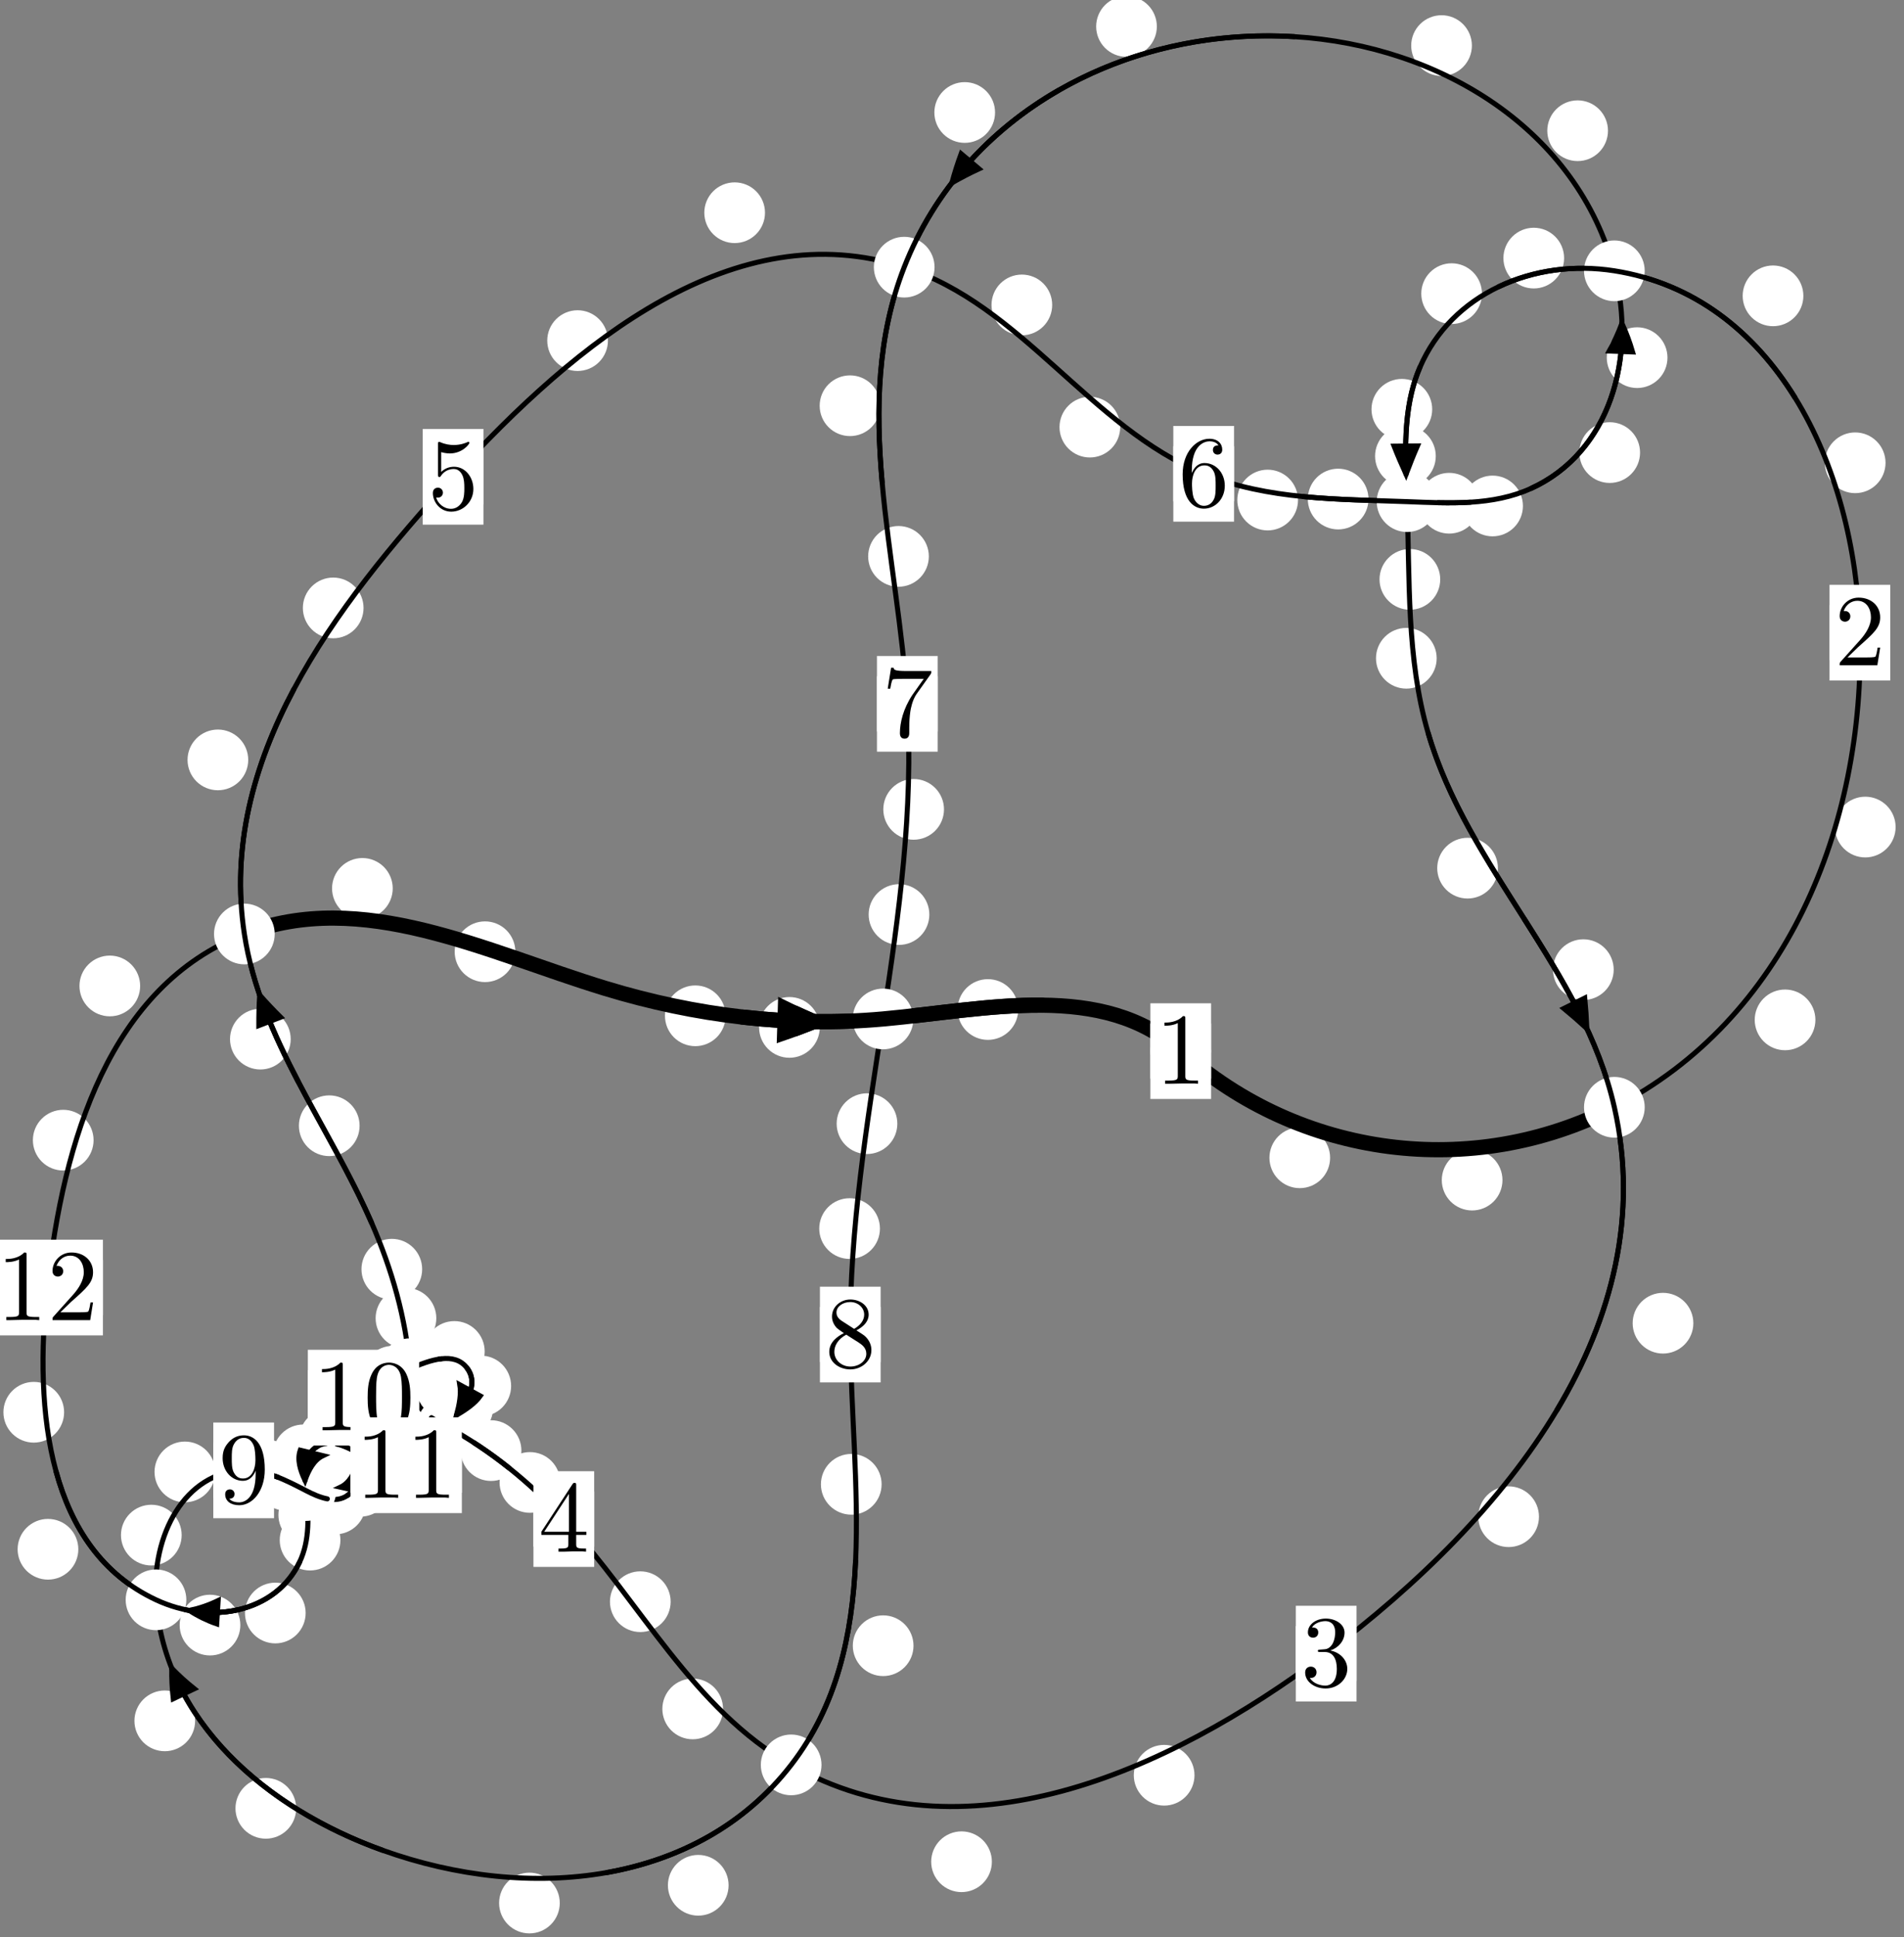 <?xml version="1.0"?>
<!-- Created by MetaPost 1.999 on 2021.07.06:0015 -->
<svg version="1.1" xmlns="http://www.w3.org/2000/svg" xmlns:xlink="http://www.w3.org/1999/xlink" width="187.527" height="190.704" viewBox="0 0 187.527 190.704">
<rect x="0" y="0" width="187.527" height="190.704" fill="#808080" stroke="none"/>
<!-- Original BoundingBox: -159.825607 -81.322693 27.701309 109.381332 -->
  <defs>
    <g transform="scale(0.01,0.01)" id="GLYPHcmr10_48">
      <path style="fill-rule: evenodd;" d="M460 -320C460 -400,455 -480,420 -554C374 -650,292 -666,250 -666C190 -666,117 -640,76 -547C44 -478,39 -400,39 -320C39 -245,43 -155,84 -79C127 2,200 22,249 22C303 22,379 1,423 -94C455 -163,460 -241,460 -320M249 -0C210 -0,151 -25,133 -121C122 -181,122 -273,122 -332C122 -396,122 -462,130 -516C149 -635,224 -644,249 -644C282 -644,348 -626,367 -527C377 -471,377 -395,377 -332C377 -257,377 -189,366 -125C351 -30,294 -0,249 -0"></path>
    </g>
    <g transform="scale(0.01,0.01)" id="GLYPHcmr10_49">
      <path style="fill-rule: evenodd;" d="M294 -640C294 -664,294 -666,271 -666C209 -602,121 -602,89 -602L89 -571C109 -571,168 -571,220 -597L220 -79C220 -43,217 -31,127 -31L95 -31L95 -0L257 -0L130 -3L217 -3L257 -3L297 -3L384 -3L419 -0L419 -31L387 -31C297 -31,294 -42,294 -79"></path>
    </g>
    <g transform="scale(0.01,0.01)" id="GLYPHcmr10_50">
      <path style="fill-rule: evenodd;" d="M127 -77L233 -180C389 -318,449 -372,449 -472C449 -586,359 -666,237 -666C124 -666,50 -574,50 -485C50 -429,100 -429,103 -429C120 -429,155 -441,155 -482C155 -508,137 -534,102 -534C94 -534,92 -534,89 -533C112 -598,166 -635,224 -635C315 -635,358 -554,358 -472C358 -392,308 -313,253 -251L61 -37C50 -26,50 -24,50 -0L421 -0L449 -174L424 -174C419 -144,412 -100,402 -85C395 -77,329 -77,307 -77"></path>
    </g>
    <g transform="scale(0.01,0.01)" id="GLYPHcmr10_51">
      <path style="fill-rule: evenodd;" d="M290 -352C372 -379,430 -449,430 -528C430 -610,342 -666,246 -666C145 -666,69 -606,69 -530C69 -497,91 -478,120 -478C151 -478,171 -500,171 -529C171 -579,124 -579,109 -579C140 -628,206 -641,242 -641C283 -641,338 -619,338 -529C338 -517,336 -459,310 -415C280 -367,246 -364,221 -363C213 -362,189 -360,182 -360C174 -359,167 -358,167 -348C167 -337,174 -337,191 -337L235 -337C317 -337,354 -269,354 -171C354 -35,285 -6,241 -6C198 -6,123 -23,88 -82C123 -77,154 -99,154 -137C154 -173,127 -193,98 -193C74 -193,42 -179,42 -135C42 -44,135 22,244 22C366 22,457 -69,457 -171C457 -253,394 -331,290 -352"></path>
    </g>
    <g transform="scale(0.01,0.01)" id="GLYPHcmr10_52">
      <path style="fill-rule: evenodd;" d="M294 -165L294 -78C294 -42,292 -31,218 -31L197 -31L197 -0L332 -0L238 -3L290 -3L332 -3L374 -3L427 -3L468 -0L468 -31L447 -31C373 -31,371 -42,371 -78L371 -165L471 -165L471 -196L371 -196L371 -651C371 -671,371 -677,355 -677C346 -677,343 -677,335 -665L28 -196L28 -165M300 -196L56 -196L300 -569"></path>
    </g>
    <g transform="scale(0.01,0.01)" id="GLYPHcmr10_53">
      <path style="fill-rule: evenodd;" d="M449 -201C449 -320,367 -420,259 -420C211 -420,168 -404,132 -369L132 -564C152 -558,185 -551,217 -551C340 -551,410 -642,410 -655C410 -661,407 -666,400 -666C399 -666,397 -666,392 -663C372 -654,323 -634,256 -634C216 -634,170 -641,123 -662C115 -665,113 -665,111 -665C101 -665,101 -657,101 -641L101 -345C101 -327,101 -319,115 -319C122 -319,124 -322,128 -328C139 -344,176 -398,257 -398C309 -398,334 -352,342 -334C358 -297,360 -258,360 -208C360 -173,360 -113,336 -71C312 -32,275 -6,229 -6C156 -6,99 -59,82 -118C85 -117,88 -116,99 -116C132 -116,149 -141,149 -165C149 -189,132 -214,99 -214C85 -214,50 -207,50 -161C50 -75,119 22,231 22C347 22,449 -74,449 -201"></path>
    </g>
    <g transform="scale(0.01,0.01)" id="GLYPHcmr10_54">
      <path style="fill-rule: evenodd;" d="M132 -328L132 -352C132 -605,256 -641,307 -641C331 -641,373 -635,395 -601C380 -601,340 -601,340 -556C340 -525,364 -510,386 -510C402 -510,432 -519,432 -558C432 -618,388 -666,305 -666C177 -666,42 -537,42 -316C42 -49,158 22,251 22C362 22,457 -72,457 -204C457 -331,368 -427,257 -427C189 -427,152 -376,132 -328M251 -6C188 -6,158 -66,152 -81C134 -128,134 -208,134 -226C134 -304,166 -404,256 -404C272 -404,318 -404,349 -342C367 -305,367 -254,367 -205C367 -157,367 -107,350 -71C320 -11,274 -6,251 -6"></path>
    </g>
    <g transform="scale(0.01,0.01)" id="GLYPHcmr10_55">
      <path style="fill-rule: evenodd;" d="M476 -609C485 -621,485 -623,485 -644L242 -644C120 -644,118 -657,114 -676L89 -676L56 -470L81 -470C84 -486,93 -549,106 -561C113 -567,191 -567,204 -567L411 -567C400 -551,321 -442,299 -409C209 -274,176 -135,176 -33C176 -23,176 22,222 22C268 22,268 -23,268 -33L268 -84C268 -139,271 -194,279 -248C283 -271,297 -357,341 -419"></path>
    </g>
    <g transform="scale(0.01,0.01)" id="GLYPHcmr10_56">
      <path style="fill-rule: evenodd;" d="M163 -457C117 -487,113 -521,113 -538C113 -599,178 -641,249 -641C322 -641,386 -589,386 -517C386 -460,347 -412,287 -377M309 -362C381 -399,430 -451,430 -517C430 -609,341 -666,250 -666C150 -666,69 -592,69 -499C69 -481,71 -436,113 -389C124 -377,161 -352,186 -335C128 -306,42 -250,42 -151C42 -45,144 22,249 22C362 22,457 -61,457 -168C457 -204,446 -249,408 -291C389 -312,373 -322,309 -362M209 -320L332 -242C360 -223,407 -193,407 -132C407 -58,332 -6,250 -6C164 -6,92 -68,92 -151C92 -209,124 -273,209 -320"></path>
    </g>
    <g transform="scale(0.01,0.01)" id="GLYPHcmr10_57">
      <path style="fill-rule: evenodd;" d="M367 -318L367 -286C367 -52,263 -6,205 -6C188 -6,134 -8,107 -42C151 -42,159 -71,159 -88C159 -119,135 -134,113 -134C97 -134,67 -125,67 -86C67 -19,121 22,206 22C335 22,457 -114,457 -329C457 -598,342 -666,253 -666C198 -666,149 -648,106 -603C65 -558,42 -516,42 -441C42 -316,130 -218,242 -218C303 -218,344 -260,367 -318M243 -241C227 -241,181 -241,150 -304C132 -341,132 -391,132 -440C132 -494,132 -541,153 -578C180 -628,218 -641,253 -641C299 -641,332 -607,349 -562C361 -530,365 -467,365 -421C365 -338,331 -241,243 -241"></path>
    </g>
  </defs>
  <path d="M131.004 113.972C131.004 113.179,130.689 112.419,130.129 111.859C129.568 111.298,128.808 110.983,128.015 110.983C127.223 110.983,126.462 111.298,125.902 111.859C125.341 112.419,125.027 113.179,125.027 113.972C125.027 114.765,125.341 115.525,125.902 116.085C126.462 116.646,127.223 116.961,128.015 116.961C128.808 116.961,129.568 116.646,130.129 116.085C130.689 115.525,131.004 114.765,131.004 113.972Z" style="fill: rgb(100%,100%,100%);stroke: none;"></path>
  <path d="M119.281 103.474C119.281 102.681,118.967 101.921,118.406 101.361C117.846 100.8,117.085 100.485,116.293 100.485C115.5 100.485,114.74 100.8,114.179 101.361C113.619 101.921,113.304 102.681,113.304 103.474C113.304 104.267,113.619 105.027,114.179 105.587C114.74 106.148,115.5 106.463,116.293 106.463C117.085 106.463,117.846 106.148,118.406 105.587C118.967 105.027,119.281 104.267,119.281 103.474Z" style="fill: rgb(100%,100%,100%);stroke: none;"></path>
  <path d="M178.801 100.396C178.801 99.604,178.486 98.844,177.926 98.283C177.366 97.723,176.605 97.408,175.813 97.408C175.02 97.408,174.26 97.723,173.699 98.283C173.139 98.844,172.824 99.604,172.824 100.396C172.824 101.189,173.139 101.949,173.699 102.51C174.26 103.07,175.02 103.385,175.813 103.385C176.605 103.385,177.366 103.07,177.926 102.51C178.486 101.949,178.801 101.189,178.801 100.396Z" style="fill: rgb(100%,100%,100%);stroke: none;"></path>
  <path d="M147.98 116.169C147.98 115.376,147.665 114.616,147.105 114.055C146.544 113.495,145.784 113.18,144.992 113.18C144.199 113.18,143.439 113.495,142.878 114.055C142.318 114.616,142.003 115.376,142.003 116.169C142.003 116.961,142.318 117.721,142.878 118.282C143.439 118.842,144.199 119.157,144.992 119.157C145.784 119.157,146.544 118.842,147.105 118.282C147.665 117.721,147.98 116.961,147.98 116.169Z" style="fill: rgb(100%,100%,100%);stroke: none;"></path>
  <path d="M185.709 45.557C185.709 44.764,185.394 44.004,184.834 43.444C184.273 42.883,183.513 42.568,182.72 42.568C181.928 42.568,181.168 42.883,180.607 43.444C180.047 44.004,179.732 44.764,179.732 45.557C179.732 46.35,180.047 47.11,180.607 47.67C181.168 48.231,181.928 48.546,182.72 48.546C183.513 48.546,184.273 48.231,184.834 47.67C185.394 47.11,185.709 46.35,185.709 45.557Z" style="fill: rgb(100%,100%,100%);stroke: none;"></path>
  <path d="M186.701 81.416C186.701 80.623,186.386 79.863,185.826 79.303C185.265 78.742,184.505 78.427,183.713 78.427C182.92 78.427,182.16 78.742,181.599 79.303C181.039 79.863,180.724 80.623,180.724 81.416C180.724 82.209,181.039 82.969,181.599 83.529C182.16 84.09,182.92 84.405,183.713 84.405C184.505 84.405,185.265 84.09,185.826 83.529C186.386 82.969,186.701 82.209,186.701 81.416Z" style="fill: rgb(100%,100%,100%);stroke: none;"></path>
  <path d="M154.051 25.408C154.051 24.615,153.736 23.855,153.175 23.294C152.615 22.734,151.855 22.419,151.062 22.419C150.269 22.419,149.509 22.734,148.949 23.294C148.388 23.855,148.073 24.615,148.073 25.408C148.073 26.2,148.388 26.961,148.949 27.521C149.509 28.082,150.269 28.396,151.062 28.396C151.855 28.396,152.615 28.082,153.175 27.521C153.736 26.961,154.051 26.2,154.051 25.408Z" style="fill: rgb(100%,100%,100%);stroke: none;"></path>
  <path d="M177.616 29.123C177.616 28.33,177.301 27.57,176.74 27.01C176.18 26.449,175.42 26.134,174.627 26.134C173.834 26.134,173.074 26.449,172.514 27.01C171.953 27.57,171.638 28.33,171.638 29.123C171.638 29.916,171.953 30.676,172.514 31.236C173.074 31.797,173.834 32.112,174.627 32.112C175.42 32.112,176.18 31.797,176.74 31.236C177.301 30.676,177.616 29.916,177.616 29.123Z" style="fill: rgb(100%,100%,100%);stroke: none;"></path>
  <path d="M141.058 40.289C141.058 39.497,140.743 38.736,140.182 38.176C139.622 37.615,138.862 37.3,138.069 37.3C137.276 37.3,136.516 37.615,135.956 38.176C135.395 38.736,135.08 39.497,135.08 40.289C135.08 41.082,135.395 41.842,135.956 42.403C136.516 42.963,137.276 43.278,138.069 43.278C138.862 43.278,139.622 42.963,140.182 42.403C140.743 41.842,141.058 41.082,141.058 40.289Z" style="fill: rgb(100%,100%,100%);stroke: none;"></path>
  <path d="M145.96 28.907C145.96 28.114,145.646 27.354,145.085 26.794C144.525 26.233,143.764 25.918,142.972 25.918C142.179 25.918,141.419 26.233,140.858 26.794C140.298 27.354,139.983 28.114,139.983 28.907C139.983 29.7,140.298 30.46,140.858 31.02C141.419 31.581,142.179 31.896,142.972 31.896C143.764 31.896,144.525 31.581,145.085 31.02C145.646 30.46,145.96 29.7,145.96 28.907Z" style="fill: rgb(100%,100%,100%);stroke: none;"></path>
  <path d="M141.849 57.034C141.849 56.241,141.534 55.481,140.973 54.92C140.413 54.36,139.653 54.045,138.86 54.045C138.067 54.045,137.307 54.36,136.747 54.92C136.186 55.481,135.871 56.241,135.871 57.034C135.871 57.826,136.186 58.587,136.747 59.147C137.307 59.708,138.067 60.022,138.86 60.022C139.653 60.022,140.413 59.708,140.973 59.147C141.534 58.587,141.849 57.826,141.849 57.034Z" style="fill: rgb(100%,100%,100%);stroke: none;"></path>
  <path d="M141.411 44.9C141.411 44.107,141.096 43.347,140.535 42.786C139.975 42.226,139.215 41.911,138.422 41.911C137.629 41.911,136.869 42.226,136.309 42.786C135.748 43.347,135.433 44.107,135.433 44.9C135.433 45.692,135.748 46.452,136.309 47.013C136.869 47.573,137.629 47.888,138.422 47.888C139.215 47.888,139.975 47.573,140.535 47.013C141.096 46.452,141.411 45.692,141.411 44.9Z" style="fill: rgb(100%,100%,100%);stroke: none;"></path>
  <path d="M147.532 85.462C147.532 84.669,147.217 83.909,146.656 83.349C146.096 82.788,145.336 82.473,144.543 82.473C143.75 82.473,142.99 82.788,142.43 83.349C141.869 83.909,141.554 84.669,141.554 85.462C141.554 86.255,141.869 87.015,142.43 87.576C142.99 88.136,143.75 88.451,144.543 88.451C145.336 88.451,146.096 88.136,146.656 87.576C147.217 87.015,147.532 86.255,147.532 85.462Z" style="fill: rgb(100%,100%,100%);stroke: none;"></path>
  <path d="M141.5 64.8C141.5 64.007,141.185 63.247,140.625 62.686C140.064 62.126,139.304 61.811,138.511 61.811C137.719 61.811,136.959 62.126,136.398 62.686C135.838 63.247,135.523 64.007,135.523 64.8C135.523 65.592,135.838 66.353,136.398 66.913C136.959 67.474,137.719 67.789,138.511 67.789C139.304 67.789,140.064 67.474,140.625 66.913C141.185 66.353,141.5 65.592,141.5 64.8Z" style="fill: rgb(100%,100%,100%);stroke: none;"></path>
  <path d="M166.78 130.255C166.78 129.462,166.465 128.702,165.904 128.141C165.344 127.581,164.584 127.266,163.791 127.266C162.998 127.266,162.238 127.581,161.678 128.141C161.117 128.702,160.802 129.462,160.802 130.255C160.802 131.047,161.117 131.808,161.678 132.368C162.238 132.929,162.998 133.244,163.791 133.244C164.584 133.244,165.344 132.929,165.904 132.368C166.465 131.808,166.78 131.047,166.78 130.255Z" style="fill: rgb(100%,100%,100%);stroke: none;"></path>
  <path d="M158.935 95.452C158.935 94.66,158.62 93.9,158.06 93.339C157.499 92.779,156.739 92.464,155.946 92.464C155.154 92.464,154.393 92.779,153.833 93.339C153.272 93.9,152.958 94.66,152.958 95.452C152.958 96.245,153.272 97.005,153.833 97.566C154.393 98.126,155.154 98.441,155.946 98.441C156.739 98.441,157.499 98.126,158.06 97.566C158.62 97.005,158.935 96.245,158.935 95.452Z" style="fill: rgb(100%,100%,100%);stroke: none;"></path>
  <path d="M117.647 174.755C117.647 173.962,117.332 173.202,116.771 172.641C116.211 172.081,115.451 171.766,114.658 171.766C113.865 171.766,113.105 172.081,112.545 172.641C111.984 173.202,111.669 173.962,111.669 174.755C111.669 175.547,111.984 176.308,112.545 176.868C113.105 177.429,113.865 177.743,114.658 177.743C115.451 177.743,116.211 177.429,116.771 176.868C117.332 176.308,117.647 175.547,117.647 174.755Z" style="fill: rgb(100%,100%,100%);stroke: none;"></path>
  <path d="M151.575 149.304C151.575 148.511,151.26 147.751,150.7 147.19C150.139 146.63,149.379 146.315,148.587 146.315C147.794 146.315,147.034 146.63,146.473 147.19C145.913 147.751,145.598 148.511,145.598 149.304C145.598 150.096,145.913 150.856,146.473 151.417C147.034 151.977,147.794 152.292,148.587 152.292C149.379 152.292,150.139 151.977,150.7 151.417C151.26 150.856,151.575 150.096,151.575 149.304Z" style="fill: rgb(100%,100%,100%);stroke: none;"></path>
  <path d="M71.214 168.225C71.214 167.433,70.899 166.672,70.339 166.112C69.778 165.552,69.018 165.237,68.225 165.237C67.432 165.237,66.672 165.552,66.112 166.112C65.551 166.672,65.236 167.433,65.236 168.225C65.236 169.018,65.551 169.778,66.112 170.339C66.672 170.899,67.432 171.214,68.225 171.214C69.018 171.214,69.778 170.899,70.339 170.339C70.899 169.778,71.214 169.018,71.214 168.225Z" style="fill: rgb(100%,100%,100%);stroke: none;"></path>
  <path d="M97.691 183.269C97.691 182.476,97.376 181.716,96.816 181.155C96.256 180.595,95.495 180.28,94.703 180.28C93.91 180.28,93.15 180.595,92.589 181.155C92.029 181.716,91.714 182.476,91.714 183.269C91.714 184.061,92.029 184.822,92.589 185.382C93.15 185.943,93.91 186.258,94.703 186.258C95.495 186.258,96.256 185.943,96.816 185.382C97.376 184.822,97.691 184.061,97.691 183.269Z" style="fill: rgb(100%,100%,100%);stroke: none;"></path>
  <path d="M55.18 145.932C55.18 145.139,54.865 144.379,54.305 143.818C53.744 143.258,52.984 142.943,52.191 142.943C51.399 142.943,50.638 143.258,50.078 143.818C49.517 144.379,49.203 145.139,49.203 145.932C49.203 146.724,49.517 147.484,50.078 148.045C50.638 148.605,51.399 148.92,52.191 148.92C52.984 148.92,53.744 148.605,54.305 148.045C54.865 147.484,55.18 146.724,55.18 145.932Z" style="fill: rgb(100%,100%,100%);stroke: none;"></path>
  <path d="M66.053 157.67C66.053 156.878,65.738 156.118,65.177 155.557C64.617 154.997,63.857 154.682,63.064 154.682C62.271 154.682,61.511 154.997,60.951 155.557C60.39 156.118,60.075 156.878,60.075 157.67C60.075 158.463,60.39 159.223,60.951 159.784C61.511 160.344,62.271 160.659,63.064 160.659C63.857 160.659,64.617 160.344,65.177 159.784C65.738 159.223,66.053 158.463,66.053 157.67Z" style="fill: rgb(100%,100%,100%);stroke: none;"></path>
  <path d="M45.986 139.885C45.986 139.092,45.671 138.332,45.111 137.772C44.55 137.211,43.79 136.896,42.998 136.896C42.205 136.896,41.445 137.211,40.884 137.772C40.324 138.332,40.009 139.092,40.009 139.885C40.009 140.678,40.324 141.438,40.884 141.998C41.445 142.559,42.205 142.874,42.998 142.874C43.79 142.874,44.55 142.559,45.111 141.998C45.671 141.438,45.986 140.678,45.986 139.885Z" style="fill: rgb(100%,100%,100%);stroke: none;"></path>
  <path d="M51.353 142.796C51.353 142.003,51.038 141.243,50.477 140.683C49.917 140.122,49.157 139.807,48.364 139.807C47.571 139.807,46.811 140.122,46.251 140.683C45.69 141.243,45.375 142.003,45.375 142.796C45.375 143.589,45.69 144.349,46.251 144.909C46.811 145.47,47.571 145.785,48.364 145.785C49.157 145.785,49.917 145.47,50.477 144.909C51.038 144.349,51.353 143.589,51.353 142.796Z" style="fill: rgb(100%,100%,100%);stroke: none;"></path>
  <path d="M43.52 137.294C43.52 136.501,43.206 135.741,42.645 135.18C42.085 134.62,41.324 134.305,40.532 134.305C39.739 134.305,38.979 134.62,38.418 135.18C37.858 135.741,37.543 136.501,37.543 137.294C37.543 138.086,37.858 138.847,38.418 139.407C38.979 139.968,39.739 140.282,40.532 140.282C41.324 140.282,42.085 139.968,42.645 139.407C43.206 138.847,43.52 138.086,43.52 137.294Z" style="fill: rgb(100%,100%,100%);stroke: none;"></path>
  <path d="M44.882 139.336C44.882 138.543,44.568 137.783,44.007 137.222C43.447 136.662,42.686 136.347,41.894 136.347C41.101 136.347,40.341 136.662,39.78 137.222C39.22 137.783,38.905 138.543,38.905 139.336C38.905 140.128,39.22 140.888,39.78 141.449C40.341 142.009,41.101 142.324,41.894 142.324C42.686 142.324,43.447 142.009,44.007 141.449C44.568 140.888,44.882 140.128,44.882 139.336Z" style="fill: rgb(100%,100%,100%);stroke: none;"></path>
  <path d="M42.973 129.765C42.973 128.973,42.658 128.213,42.098 127.652C41.537 127.092,40.777 126.777,39.984 126.777C39.192 126.777,38.431 127.092,37.871 127.652C37.311 128.213,36.996 128.973,36.996 129.765C36.996 130.558,37.311 131.318,37.871 131.879C38.431 132.439,39.192 132.754,39.984 132.754C40.777 132.754,41.537 132.439,42.098 131.879C42.658 131.318,42.973 130.558,42.973 129.765Z" style="fill: rgb(100%,100%,100%);stroke: none;"></path>
  <path d="M43.467 135.989C43.467 135.196,43.152 134.436,42.592 133.876C42.031 133.315,41.271 133,40.478 133C39.686 133,38.926 133.315,38.365 133.876C37.805 134.436,37.49 135.196,37.49 135.989C37.49 136.782,37.805 137.542,38.365 138.102C38.926 138.663,39.686 138.978,40.478 138.978C41.271 138.978,42.031 138.663,42.592 138.102C43.152 137.542,43.467 136.782,43.467 135.989Z" style="fill: rgb(100%,100%,100%);stroke: none;"></path>
  <path d="M35.417 110.818C35.417 110.025,35.102 109.265,34.542 108.705C33.981 108.144,33.221 107.829,32.428 107.829C31.635 107.829,30.875 108.144,30.315 108.705C29.754 109.265,29.439 110.025,29.439 110.818C29.439 111.611,29.754 112.371,30.315 112.931C30.875 113.492,31.635 113.807,32.428 113.807C33.221 113.807,33.981 113.492,34.542 112.931C35.102 112.371,35.417 111.611,35.417 110.818Z" style="fill: rgb(100%,100%,100%);stroke: none;"></path>
  <path d="M41.579 124.941C41.579 124.148,41.264 123.388,40.704 122.828C40.143 122.267,39.383 121.952,38.59 121.952C37.798 121.952,37.038 122.267,36.477 122.828C35.917 123.388,35.602 124.148,35.602 124.941C35.602 125.734,35.917 126.494,36.477 127.054C37.038 127.615,37.798 127.93,38.59 127.93C39.383 127.93,40.143 127.615,40.704 127.054C41.264 126.494,41.579 125.734,41.579 124.941Z" style="fill: rgb(100%,100%,100%);stroke: none;"></path>
  <path d="M24.448 74.804C24.448 74.012,24.133 73.252,23.573 72.691C23.012 72.131,22.252 71.816,21.46 71.816C20.667 71.816,19.907 72.131,19.346 72.691C18.786 73.252,18.471 74.012,18.471 74.804C18.471 75.597,18.786 76.357,19.346 76.918C19.907 77.478,20.667 77.793,21.46 77.793C22.252 77.793,23.012 77.478,23.573 76.918C24.133 76.357,24.448 75.597,24.448 74.804Z" style="fill: rgb(100%,100%,100%);stroke: none;"></path>
  <path d="M28.632 102.291C28.632 101.499,28.317 100.739,27.757 100.178C27.196 99.618,26.436 99.303,25.644 99.303C24.851 99.303,24.091 99.618,23.53 100.178C22.97 100.739,22.655 101.499,22.655 102.291C22.655 103.084,22.97 103.844,23.53 104.405C24.091 104.965,24.851 105.28,25.644 105.28C26.436 105.28,27.196 104.965,27.757 104.405C28.317 103.844,28.632 103.084,28.632 102.291Z" style="fill: rgb(100%,100%,100%);stroke: none;"></path>
  <path d="M59.876 33.53C59.876 32.737,59.561 31.977,59.001 31.417C58.44 30.856,57.68 30.541,56.887 30.541C56.095 30.541,55.334 30.856,54.774 31.417C54.213 31.977,53.899 32.737,53.899 33.53C53.899 34.323,54.213 35.083,54.774 35.643C55.334 36.204,56.095 36.519,56.887 36.519C57.68 36.519,58.44 36.204,59.001 35.643C59.561 35.083,59.876 34.323,59.876 33.53Z" style="fill: rgb(100%,100%,100%);stroke: none;"></path>
  <path d="M35.806 59.844C35.806 59.051,35.491 58.291,34.931 57.731C34.37 57.17,33.61 56.855,32.817 56.855C32.025 56.855,31.265 57.17,30.704 57.731C30.144 58.291,29.829 59.051,29.829 59.844C29.829 60.637,30.144 61.397,30.704 61.957C31.265 62.518,32.025 62.833,32.817 62.833C33.61 62.833,34.37 62.518,34.931 61.957C35.491 61.397,35.806 60.637,35.806 59.844Z" style="fill: rgb(100%,100%,100%);stroke: none;"></path>
  <path d="M103.632 30.018C103.632 29.225,103.317 28.465,102.757 27.904C102.196 27.344,101.436 27.029,100.644 27.029C99.851 27.029,99.091 27.344,98.53 27.904C97.97 28.465,97.655 29.225,97.655 30.018C97.655 30.81,97.97 31.57,98.53 32.131C99.091 32.691,99.851 33.006,100.644 33.006C101.436 33.006,102.196 32.691,102.757 32.131C103.317 31.57,103.632 30.81,103.632 30.018Z" style="fill: rgb(100%,100%,100%);stroke: none;"></path>
  <path d="M75.345 20.941C75.345 20.148,75.03 19.388,74.47 18.827C73.909 18.267,73.149 17.952,72.357 17.952C71.564 17.952,70.804 18.267,70.243 18.827C69.683 19.388,69.368 20.148,69.368 20.941C69.368 21.733,69.683 22.494,70.243 23.054C70.804 23.615,71.564 23.929,72.357 23.929C73.149 23.929,73.909 23.615,74.47 23.054C75.03 22.494,75.345 21.733,75.345 20.941Z" style="fill: rgb(100%,100%,100%);stroke: none;"></path>
  <path d="M127.842 49.225C127.842 48.432,127.527 47.672,126.966 47.111C126.406 46.551,125.646 46.236,124.853 46.236C124.06 46.236,123.3 46.551,122.74 47.111C122.179 47.672,121.864 48.432,121.864 49.225C121.864 50.018,122.179 50.778,122.74 51.338C123.3 51.899,124.06 52.214,124.853 52.214C125.646 52.214,126.406 51.899,126.966 51.338C127.527 50.778,127.842 50.018,127.842 49.225Z" style="fill: rgb(100%,100%,100%);stroke: none;"></path>
  <path d="M110.33 42.046C110.33 41.253,110.015 40.493,109.454 39.932C108.894 39.372,108.134 39.057,107.341 39.057C106.548 39.057,105.788 39.372,105.228 39.932C104.667 40.493,104.352 41.253,104.352 42.046C104.352 42.838,104.667 43.598,105.228 44.159C105.788 44.719,106.548 45.034,107.341 45.034C108.134 45.034,108.894 44.719,109.454 44.159C110.015 43.598,110.33 42.838,110.33 42.046Z" style="fill: rgb(100%,100%,100%);stroke: none;"></path>
  <path d="M145.721 49.538C145.721 48.745,145.406 47.985,144.846 47.425C144.285 46.864,143.525 46.549,142.732 46.549C141.94 46.549,141.18 46.864,140.619 47.425C140.059 47.985,139.744 48.745,139.744 49.538C139.744 50.331,140.059 51.091,140.619 51.651C141.18 52.212,141.94 52.527,142.732 52.527C143.525 52.527,144.285 52.212,144.846 51.651C145.406 51.091,145.721 50.331,145.721 49.538Z" style="fill: rgb(100%,100%,100%);stroke: none;"></path>
  <path d="M134.784 49.127C134.784 48.334,134.469 47.574,133.908 47.014C133.348 46.453,132.588 46.138,131.795 46.138C131.002 46.138,130.242 46.453,129.682 47.014C129.121 47.574,128.806 48.334,128.806 49.127C128.806 49.92,129.121 50.68,129.682 51.24C130.242 51.801,131.002 52.116,131.795 52.116C132.588 52.116,133.348 51.801,133.908 51.24C134.469 50.68,134.784 49.92,134.784 49.127Z" style="fill: rgb(100%,100%,100%);stroke: none;"></path>
  <path d="M161.531 44.552C161.531 43.759,161.216 42.999,160.655 42.439C160.095 41.878,159.335 41.563,158.542 41.563C157.749 41.563,156.989 41.878,156.429 42.439C155.868 42.999,155.553 43.759,155.553 44.552C155.553 45.345,155.868 46.105,156.429 46.665C156.989 47.226,157.749 47.541,158.542 47.541C159.335 47.541,160.095 47.226,160.655 46.665C161.216 46.105,161.531 45.345,161.531 44.552Z" style="fill: rgb(100%,100%,100%);stroke: none;"></path>
  <path d="M149.995 49.808C149.995 49.015,149.68 48.255,149.12 47.695C148.559 47.134,147.799 46.819,147.006 46.819C146.214 46.819,145.453 47.134,144.893 47.695C144.333 48.255,144.018 49.015,144.018 49.808C144.018 50.601,144.333 51.361,144.893 51.921C145.453 52.482,146.214 52.797,147.006 52.797C147.799 52.797,148.559 52.482,149.12 51.921C149.68 51.361,149.995 50.601,149.995 49.808Z" style="fill: rgb(100%,100%,100%);stroke: none;"></path>
  <path d="M158.372 12.869C158.372 12.076,158.057 11.316,157.496 10.755C156.936 10.195,156.176 9.88,155.383 9.88C154.59 9.88,153.83 10.195,153.27 10.755C152.709 11.316,152.394 12.076,152.394 12.869C152.394 13.661,152.709 14.422,153.27 14.982C153.83 15.543,154.59 15.857,155.383 15.857C156.176 15.857,156.936 15.543,157.496 14.982C158.057 14.422,158.372 13.661,158.372 12.869Z" style="fill: rgb(100%,100%,100%);stroke: none;"></path>
  <path d="M164.231 35.207C164.231 34.415,163.916 33.655,163.355 33.094C162.795 32.534,162.035 32.219,161.242 32.219C160.449 32.219,159.689 32.534,159.129 33.094C158.568 33.655,158.253 34.415,158.253 35.207C158.253 36,158.568 36.76,159.129 37.321C159.689 37.881,160.449 38.196,161.242 38.196C162.035 38.196,162.795 37.881,163.355 37.321C163.916 36.76,164.231 36,164.231 35.207Z" style="fill: rgb(100%,100%,100%);stroke: none;"></path>
  <path d="M113.939 2.607C113.939 1.815,113.625 1.055,113.064 0.494C112.504 -0.066,111.743 -0.381,110.951 -0.381C110.158 -0.381,109.398 -0.066,108.837 0.494C108.277 1.055,107.962 1.815,107.962 2.607C107.962 3.4,108.277 4.16,108.837 4.721C109.398 5.281,110.158 5.596,110.951 5.596C111.743 5.596,112.504 5.281,113.064 4.721C113.625 4.16,113.939 3.4,113.939 2.607Z" style="fill: rgb(100%,100%,100%);stroke: none;"></path>
  <path d="M144.969 4.488C144.969 3.696,144.654 2.935,144.094 2.375C143.533 1.814,142.773 1.499,141.98 1.499C141.188 1.499,140.427 1.814,139.867 2.375C139.306 2.935,138.991 3.696,138.991 4.488C138.991 5.281,139.306 6.041,139.867 6.602C140.427 7.162,141.188 7.477,141.98 7.477C142.773 7.477,143.533 7.162,144.094 6.602C144.654 6.041,144.969 5.281,144.969 4.488Z" style="fill: rgb(100%,100%,100%);stroke: none;"></path>
  <path d="M86.707 39.941C86.707 39.148,86.392 38.388,85.832 37.827C85.271 37.267,84.511 36.952,83.718 36.952C82.926 36.952,82.166 37.267,81.605 37.827C81.045 38.388,80.73 39.148,80.73 39.941C80.73 40.733,81.045 41.494,81.605 42.054C82.166 42.614,82.926 42.929,83.718 42.929C84.511 42.929,85.271 42.614,85.832 42.054C86.392 41.494,86.707 40.733,86.707 39.941Z" style="fill: rgb(100%,100%,100%);stroke: none;"></path>
  <path d="M98.004 11.074C98.004 10.281,97.689 9.521,97.128 8.961C96.568 8.4,95.808 8.085,95.015 8.085C94.222 8.085,93.462 8.4,92.902 8.961C92.341 9.521,92.026 10.281,92.026 11.074C92.026 11.867,92.341 12.627,92.902 13.187C93.462 13.748,94.222 14.063,95.015 14.063C95.808 14.063,96.568 13.748,97.128 13.187C97.689 12.627,98.004 11.867,98.004 11.074Z" style="fill: rgb(100%,100%,100%);stroke: none;"></path>
  <path d="M92.975 79.673C92.975 78.881,92.66 78.121,92.1 77.56C91.539 77,90.779 76.685,89.986 76.685C89.194 76.685,88.434 77,87.873 77.56C87.313 78.121,86.998 78.881,86.998 79.673C86.998 80.466,87.313 81.226,87.873 81.787C88.434 82.347,89.194 82.662,89.986 82.662C90.779 82.662,91.539 82.347,92.1 81.787C92.66 81.226,92.975 80.466,92.975 79.673Z" style="fill: rgb(100%,100%,100%);stroke: none;"></path>
  <path d="M91.483 54.77C91.483 53.978,91.168 53.218,90.608 52.657C90.047 52.097,89.287 51.782,88.494 51.782C87.702 51.782,86.941 52.097,86.381 52.657C85.821 53.218,85.506 53.978,85.506 54.77C85.506 55.563,85.821 56.323,86.381 56.884C86.941 57.444,87.702 57.759,88.494 57.759C89.287 57.759,90.047 57.444,90.608 56.884C91.168 56.323,91.483 55.563,91.483 54.77Z" style="fill: rgb(100%,100%,100%);stroke: none;"></path>
  <path d="M88.38 110.614C88.38 109.821,88.065 109.061,87.505 108.5C86.944 107.94,86.184 107.625,85.391 107.625C84.599 107.625,83.839 107.94,83.278 108.5C82.718 109.061,82.403 109.821,82.403 110.614C82.403 111.406,82.718 112.166,83.278 112.727C83.839 113.287,84.599 113.602,85.391 113.602C86.184 113.602,86.944 113.287,87.505 112.727C88.065 112.166,88.38 111.406,88.38 110.614Z" style="fill: rgb(100%,100%,100%);stroke: none;"></path>
  <path d="M91.532 90.027C91.532 89.235,91.217 88.475,90.657 87.914C90.096 87.354,89.336 87.039,88.543 87.039C87.751 87.039,86.99 87.354,86.43 87.914C85.869 88.475,85.554 89.235,85.554 90.027C85.554 90.82,85.869 91.58,86.43 92.141C86.99 92.701,87.751 93.016,88.543 93.016C89.336 93.016,90.096 92.701,90.657 92.141C91.217 91.58,91.532 90.82,91.532 90.027Z" style="fill: rgb(100%,100%,100%);stroke: none;"></path>
  <path d="M86.831 146.114C86.831 145.321,86.516 144.561,85.955 144C85.395 143.44,84.635 143.125,83.842 143.125C83.049 143.125,82.289 143.44,81.729 144C81.168 144.561,80.853 145.321,80.853 146.114C80.853 146.906,81.168 147.666,81.729 148.227C82.289 148.787,83.049 149.102,83.842 149.102C84.635 149.102,85.395 148.787,85.955 148.227C86.516 147.666,86.831 146.906,86.831 146.114Z" style="fill: rgb(100%,100%,100%);stroke: none;"></path>
  <path d="M86.666 120.94C86.666 120.148,86.351 119.388,85.79 118.827C85.23 118.267,84.47 117.952,83.677 117.952C82.884 117.952,82.124 118.267,81.564 118.827C81.003 119.388,80.688 120.148,80.688 120.94C80.688 121.733,81.003 122.493,81.564 123.054C82.124 123.614,82.884 123.929,83.677 123.929C84.47 123.929,85.23 123.614,85.79 123.054C86.351 122.493,86.666 121.733,86.666 120.94Z" style="fill: rgb(100%,100%,100%);stroke: none;"></path>
  <path d="M71.76 185.586C71.76 184.794,71.445 184.033,70.884 183.473C70.324 182.913,69.564 182.598,68.771 182.598C67.978 182.598,67.218 182.913,66.658 183.473C66.097 184.033,65.782 184.794,65.782 185.586C65.782 186.379,66.097 187.139,66.658 187.7C67.218 188.26,67.978 188.575,68.771 188.575C69.564 188.575,70.324 188.26,70.884 187.7C71.445 187.139,71.76 186.379,71.76 185.586Z" style="fill: rgb(100%,100%,100%);stroke: none;"></path>
  <path d="M89.972 162.003C89.972 161.211,89.657 160.451,89.096 159.89C88.536 159.33,87.776 159.015,86.983 159.015C86.19 159.015,85.43 159.33,84.87 159.89C84.309 160.451,83.994 161.211,83.994 162.003C83.994 162.796,84.309 163.556,84.87 164.117C85.43 164.677,86.19 164.992,86.983 164.992C87.776 164.992,88.536 164.677,89.096 164.117C89.657 163.556,89.972 162.796,89.972 162.003Z" style="fill: rgb(100%,100%,100%);stroke: none;"></path>
  <path d="M29.17 178.011C29.17 177.218,28.855 176.458,28.294 175.898C27.734 175.337,26.974 175.022,26.181 175.022C25.388 175.022,24.628 175.337,24.068 175.898C23.507 176.458,23.192 177.218,23.192 178.011C23.192 178.804,23.507 179.564,24.068 180.124C24.628 180.685,25.388 181,26.181 181C26.974 181,27.734 180.685,28.294 180.124C28.855 179.564,29.17 178.804,29.17 178.011Z" style="fill: rgb(100%,100%,100%);stroke: none;"></path>
  <path d="M55.133 187.334C55.133 186.541,54.819 185.781,54.258 185.221C53.698 184.66,52.937 184.345,52.145 184.345C51.352 184.345,50.592 184.66,50.031 185.221C49.471 185.781,49.156 186.541,49.156 187.334C49.156 188.127,49.471 188.887,50.031 189.447C50.592 190.008,51.352 190.323,52.145 190.323C52.937 190.323,53.698 190.008,54.258 189.447C54.819 188.887,55.133 188.127,55.133 187.334Z" style="fill: rgb(100%,100%,100%);stroke: none;"></path>
  <path d="M17.892 151.115C17.892 150.323,17.577 149.562,17.017 149.002C16.456 148.442,15.696 148.127,14.903 148.127C14.111 148.127,13.35 148.442,12.79 149.002C12.229 149.562,11.914 150.323,11.914 151.115C11.914 151.908,12.229 152.668,12.79 153.229C13.35 153.789,14.111 154.104,14.903 154.104C15.696 154.104,16.456 153.789,17.017 153.229C17.577 152.668,17.892 151.908,17.892 151.115Z" style="fill: rgb(100%,100%,100%);stroke: none;"></path>
  <path d="M19.218 169.4C19.218 168.608,18.904 167.848,18.343 167.287C17.783 166.727,17.022 166.412,16.23 166.412C15.437 166.412,14.677 166.727,14.116 167.287C13.556 167.848,13.241 168.608,13.241 169.4C13.241 170.193,13.556 170.953,14.116 171.514C14.677 172.074,15.437 172.389,16.23 172.389C17.022 172.389,17.783 172.074,18.343 171.514C18.904 170.953,19.218 170.193,19.218 169.4Z" style="fill: rgb(100%,100%,100%);stroke: none;"></path>
  <path d="M29.177 144.684C29.177 143.892,28.862 143.131,28.301 142.571C27.741 142.01,26.981 141.696,26.188 141.696C25.395 141.696,24.635 142.01,24.075 142.571C23.514 143.131,23.199 143.892,23.199 144.684C23.199 145.477,23.514 146.237,24.075 146.798C24.635 147.358,25.395 147.673,26.188 147.673C26.981 147.673,27.741 147.358,28.301 146.798C28.862 146.237,29.177 145.477,29.177 144.684Z" style="fill: rgb(100%,100%,100%);stroke: none;"></path>
  <path d="M21.197 144.896C21.197 144.103,20.882 143.343,20.322 142.783C19.761 142.222,19.001 141.907,18.209 141.907C17.416 141.907,16.656 142.222,16.095 142.783C15.535 143.343,15.22 144.103,15.22 144.896C15.22 145.689,15.535 146.449,16.095 147.009C16.656 147.57,17.416 147.885,18.209 147.885C19.001 147.885,19.761 147.57,20.322 147.009C20.882 146.449,21.197 145.689,21.197 144.896Z" style="fill: rgb(100%,100%,100%);stroke: none;"></path>
  <path d="M34.467 147.433C34.467 146.641,34.152 145.881,33.591 145.32C33.031 144.76,32.271 144.445,31.478 144.445C30.685 144.445,29.925 144.76,29.365 145.32C28.804 145.881,28.489 146.641,28.489 147.433C28.489 148.226,28.804 148.986,29.365 149.547C29.925 150.107,30.685 150.422,31.478 150.422C32.271 150.422,33.031 150.107,33.591 149.547C34.152 148.986,34.467 148.226,34.467 147.433Z" style="fill: rgb(100%,100%,100%);stroke: none;"></path>
  <path d="M31.18 145.724C31.18 144.931,30.865 144.171,30.304 143.611C29.744 143.05,28.984 142.735,28.191 142.735C27.398 142.735,26.638 143.05,26.078 143.611C25.517 144.171,25.202 144.931,25.202 145.724C25.202 146.517,25.517 147.277,26.078 147.837C26.638 148.398,27.398 148.713,28.191 148.713C28.984 148.713,29.744 148.398,30.304 147.837C30.865 147.277,31.18 146.517,31.18 145.724Z" style="fill: rgb(100%,100%,100%);stroke: none;"></path>
  <path d="M38.487 146.309C38.487 145.516,38.172 144.756,37.611 144.196C37.051 143.635,36.291 143.32,35.498 143.32C34.705 143.32,33.945 143.635,33.385 144.196C32.824 144.756,32.509 145.516,32.509 146.309C32.509 147.102,32.824 147.862,33.385 148.422C33.945 148.983,34.705 149.298,35.498 149.298C36.291 149.298,37.051 148.983,37.611 148.422C38.172 147.862,38.487 147.102,38.487 146.309Z" style="fill: rgb(100%,100%,100%);stroke: none;"></path>
  <path d="M36.022 148.049C36.022 147.256,35.707 146.496,35.146 145.936C34.586 145.375,33.826 145.06,33.033 145.06C32.24 145.06,31.48 145.375,30.92 145.936C30.359 146.496,30.044 147.256,30.044 148.049C30.044 148.842,30.359 149.602,30.92 150.162C31.48 150.723,32.24 151.038,33.033 151.038C33.826 151.038,34.586 150.723,35.146 150.162C35.707 149.602,36.022 148.842,36.022 148.049Z" style="fill: rgb(100%,100%,100%);stroke: none;"></path>
  <path d="M37.868 141.116C37.868 140.323,37.553 139.563,36.993 139.003C36.432 138.442,35.672 138.127,34.879 138.127C34.087 138.127,33.326 138.442,32.766 139.003C32.206 139.563,31.891 140.323,31.891 141.116C31.891 141.909,32.206 142.669,32.766 143.229C33.326 143.79,34.087 144.105,34.879 144.105C35.672 144.105,36.432 143.79,36.993 143.229C37.553 142.669,37.868 141.909,37.868 141.116Z" style="fill: rgb(100%,100%,100%);stroke: none;"></path>
  <path d="M38.358 144.553C38.358 143.761,38.043 143.001,37.483 142.44C36.922 141.88,36.162 141.565,35.37 141.565C34.577 141.565,33.817 141.88,33.256 142.44C32.696 143.001,32.381 143.761,32.381 144.553C32.381 145.346,32.696 146.106,33.256 146.667C33.817 147.227,34.577 147.542,35.37 147.542C36.162 147.542,36.922 147.227,37.483 146.667C38.043 146.106,38.358 145.346,38.358 144.553Z" style="fill: rgb(100%,100%,100%);stroke: none;"></path>
  <path d="M39.83 136.06C39.83 135.268,39.515 134.507,38.954 133.947C38.394 133.387,37.634 133.072,36.841 133.072C36.048 133.072,35.288 133.387,34.728 133.947C34.167 134.507,33.852 135.268,33.852 136.06C33.852 136.853,34.167 137.613,34.728 138.174C35.288 138.734,36.048 139.049,36.841 139.049C37.634 139.049,38.394 138.734,38.954 138.174C39.515 137.613,39.83 136.853,39.83 136.06Z" style="fill: rgb(100%,100%,100%);stroke: none;"></path>
  <path d="M37.731 139.136C37.731 138.343,37.416 137.583,36.856 137.023C36.295 136.462,35.535 136.147,34.742 136.147C33.95 136.147,33.19 136.462,32.629 137.023C32.069 137.583,31.754 138.343,31.754 139.136C31.754 139.929,32.069 140.689,32.629 141.249C33.19 141.81,33.95 142.125,34.742 142.125C35.535 142.125,36.295 141.81,36.856 141.249C37.416 140.689,37.731 139.929,37.731 139.136Z" style="fill: rgb(100%,100%,100%);stroke: none;"></path>
  <path d="M45.39 133.851C45.39 133.058,45.075 132.298,44.514 131.737C43.954 131.177,43.194 130.862,42.401 130.862C41.608 130.862,40.848 131.177,40.288 131.737C39.727 132.298,39.412 133.058,39.412 133.851C39.412 134.643,39.727 135.403,40.288 135.964C40.848 136.524,41.608 136.839,42.401 136.839C43.194 136.839,43.954 136.524,44.514 135.964C45.075 135.403,45.39 134.643,45.39 133.851Z" style="fill: rgb(100%,100%,100%);stroke: none;"></path>
  <path d="M41.685 135.473C41.685 134.681,41.37 133.92,40.809 133.36C40.249 132.799,39.489 132.485,38.696 132.485C37.903 132.485,37.143 132.799,36.583 133.36C36.022 133.92,35.707 134.681,35.707 135.473C35.707 136.266,36.022 137.026,36.583 137.587C37.143 138.147,37.903 138.462,38.696 138.462C39.489 138.462,40.249 138.147,40.809 137.587C41.37 137.026,41.685 136.266,41.685 135.473Z" style="fill: rgb(100%,100%,100%);stroke: none;"></path>
  <path d="M50.341 136.436C50.341 135.643,50.026 134.883,49.465 134.322C48.905 133.762,48.145 133.447,47.352 133.447C46.559 133.447,45.799 133.762,45.239 134.322C44.678 134.883,44.363 135.643,44.363 136.436C44.363 137.228,44.678 137.989,45.239 138.549C45.799 139.109,46.559 139.424,47.352 139.424C48.145 139.424,48.905 139.109,49.465 138.549C50.026 137.989,50.341 137.228,50.341 136.436Z" style="fill: rgb(100%,100%,100%);stroke: none;"></path>
  <path d="M47.738 133.036C47.738 132.244,47.423 131.484,46.863 130.923C46.302 130.363,45.542 130.048,44.75 130.048C43.957 130.048,43.197 130.363,42.636 130.923C42.076 131.484,41.761 132.244,41.761 133.036C41.761 133.829,42.076 134.589,42.636 135.15C43.197 135.71,43.957 136.025,44.75 136.025C45.542 136.025,46.302 135.71,46.863 135.15C47.423 134.589,47.738 133.829,47.738 133.036Z" style="fill: rgb(100%,100%,100%);stroke: none;"></path>
  <path d="M45.829 141.923C45.829 141.13,45.514 140.37,44.954 139.81C44.393 139.249,43.633 138.934,42.84 138.934C42.048 138.934,41.287 139.249,40.727 139.81C40.167 140.37,39.852 141.13,39.852 141.923C39.852 142.716,40.167 143.476,40.727 144.036C41.287 144.597,42.048 144.912,42.84 144.912C43.633 144.912,44.393 144.597,44.954 144.036C45.514 143.476,45.829 142.716,45.829 141.923Z" style="fill: rgb(100%,100%,100%);stroke: none;"></path>
  <path d="M48.567 138.579C48.567 137.786,48.252 137.026,47.692 136.465C47.131 135.905,46.371 135.59,45.579 135.59C44.786 135.59,44.026 135.905,43.465 136.465C42.905 137.026,42.59 137.786,42.59 138.579C42.59 139.371,42.905 140.131,43.465 140.692C44.026 141.252,44.786 141.567,45.579 141.567C46.371 141.567,47.131 141.252,47.692 140.692C48.252 140.131,48.567 139.371,48.567 138.579Z" style="fill: rgb(100%,100%,100%);stroke: none;"></path>
  <path d="M41.311 144.684C41.311 143.892,40.996 143.132,40.436 142.571C39.875 142.011,39.115 141.696,38.323 141.696C37.53 141.696,36.77 142.011,36.209 142.571C35.649 143.132,35.334 143.892,35.334 144.684C35.334 145.477,35.649 146.237,36.209 146.798C36.77 147.358,37.53 147.673,38.323 147.673C39.115 147.673,39.875 147.358,40.436 146.798C40.996 146.237,41.311 145.477,41.311 144.684Z" style="fill: rgb(100%,100%,100%);stroke: none;"></path>
  <path d="M44.842 143.747C44.842 142.954,44.527 142.194,43.967 141.634C43.406 141.073,42.646 140.758,41.853 140.758C41.061 140.758,40.301 141.073,39.74 141.634C39.18 142.194,38.865 142.954,38.865 143.747C38.865 144.54,39.18 145.3,39.74 145.86C40.301 146.421,41.061 146.736,41.853 146.736C42.646 146.736,43.406 146.421,43.967 145.86C44.527 145.3,44.842 144.54,44.842 143.747Z" style="fill: rgb(100%,100%,100%);stroke: none;"></path>
  <path d="M36.879 142.289C36.879 141.496,36.564 140.736,36.003 140.175C35.443 139.615,34.683 139.3,33.89 139.3C33.097 139.3,32.337 139.615,31.777 140.175C31.216 140.736,30.901 141.496,30.901 142.289C30.901 143.081,31.216 143.841,31.777 144.402C32.337 144.962,33.097 145.277,33.89 145.277C34.683 145.277,35.443 144.962,36.003 144.402C36.564 143.841,36.879 143.081,36.879 142.289Z" style="fill: rgb(100%,100%,100%);stroke: none;"></path>
  <path d="M39.663 143.821C39.663 143.028,39.348 142.268,38.787 141.707C38.227 141.147,37.467 140.832,36.674 140.832C35.881 140.832,35.121 141.147,34.561 141.707C34 142.268,33.685 143.028,33.685 143.821C33.685 144.613,34 145.374,34.561 145.934C35.121 146.495,35.881 146.809,36.674 146.809C37.467 146.809,38.227 146.495,38.787 145.934C39.348 145.374,39.663 144.613,39.663 143.821Z" style="fill: rgb(100%,100%,100%);stroke: none;"></path>
  <path d="M32.863 143.218C32.863 142.425,32.548 141.665,31.988 141.105C31.427 140.544,30.667 140.229,29.874 140.229C29.082 140.229,28.322 140.544,27.761 141.105C27.201 141.665,26.886 142.425,26.886 143.218C26.886 144.011,27.201 144.771,27.761 145.331C28.322 145.892,29.082 146.207,29.874 146.207C30.667 146.207,31.427 145.892,31.988 145.331C32.548 144.771,32.863 144.011,32.863 143.218Z" style="fill: rgb(100%,100%,100%);stroke: none;"></path>
  <path d="M35.439 141.664C35.439 140.872,35.124 140.111,34.564 139.551C34.003 138.99,33.243 138.676,32.45 138.676C31.658 138.676,30.897 138.99,30.337 139.551C29.776 140.111,29.462 140.872,29.462 141.664C29.462 142.457,29.776 143.217,30.337 143.778C30.897 144.338,31.658 144.653,32.45 144.653C33.243 144.653,34.003 144.338,34.564 143.778C35.124 143.217,35.439 142.457,35.439 141.664Z" style="fill: rgb(100%,100%,100%);stroke: none;"></path>
  <path d="M33.399 149.125C33.399 148.332,33.084 147.572,32.523 147.011C31.963 146.451,31.203 146.136,30.41 146.136C29.617 146.136,28.857 146.451,28.297 147.011C27.736 147.572,27.421 148.332,27.421 149.125C27.421 149.917,27.736 150.677,28.297 151.238C28.857 151.798,29.617 152.113,30.41 152.113C31.203 152.113,31.963 151.798,32.523 151.238C33.084 150.677,33.399 149.917,33.399 149.125Z" style="fill: rgb(100%,100%,100%);stroke: none;"></path>
  <path d="M32.923 145.072C32.923 144.279,32.608 143.519,32.047 142.958C31.487 142.398,30.727 142.083,29.934 142.083C29.141 142.083,28.381 142.398,27.821 142.958C27.26 143.519,26.945 144.279,26.945 145.072C26.945 145.864,27.26 146.624,27.821 147.185C28.381 147.745,29.141 148.06,29.934 148.06C30.727 148.06,31.487 147.745,32.047 147.185C32.608 146.624,32.923 145.864,32.923 145.072Z" style="fill: rgb(100%,100%,100%);stroke: none;"></path>
  <path d="M30.104 158.785C30.104 157.992,29.789 157.232,29.229 156.672C28.668 156.111,27.908 155.796,27.116 155.796C26.323 155.796,25.563 156.111,25.002 156.672C24.442 157.232,24.127 157.992,24.127 158.785C24.127 159.578,24.442 160.338,25.002 160.898C25.563 161.459,26.323 161.774,27.116 161.774C27.908 161.774,28.668 161.459,29.229 160.898C29.789 160.338,30.104 159.578,30.104 158.785Z" style="fill: rgb(100%,100%,100%);stroke: none;"></path>
  <path d="M33.528 151.607C33.528 150.815,33.213 150.055,32.653 149.494C32.092 148.934,31.332 148.619,30.539 148.619C29.747 148.619,28.987 148.934,28.426 149.494C27.866 150.055,27.551 150.815,27.551 151.607C27.551 152.4,27.866 153.16,28.426 153.721C28.987 154.281,29.747 154.596,30.539 154.596C31.332 154.596,32.092 154.281,32.653 153.721C33.213 153.16,33.528 152.4,33.528 151.607Z" style="fill: rgb(100%,100%,100%);stroke: none;"></path>
  <path d="M7.714 152.51C7.714 151.717,7.399 150.957,6.838 150.396C6.278 149.836,5.518 149.521,4.725 149.521C3.932 149.521,3.172 149.836,2.612 150.396C2.051 150.957,1.736 151.717,1.736 152.51C1.736 153.302,2.051 154.062,2.612 154.623C3.172 155.183,3.932 155.498,4.725 155.498C5.518 155.498,6.278 155.183,6.838 154.623C7.399 154.062,7.714 153.302,7.714 152.51Z" style="fill: rgb(100%,100%,100%);stroke: none;"></path>
  <path d="M23.672 159.973C23.672 159.18,23.357 158.42,22.796 157.86C22.236 157.299,21.475 156.984,20.683 156.984C19.89 156.984,19.13 157.299,18.569 157.86C18.009 158.42,17.694 159.18,17.694 159.973C17.694 160.766,18.009 161.526,18.569 162.086C19.13 162.647,19.89 162.962,20.683 162.962C21.475 162.962,22.236 162.647,22.796 162.086C23.357 161.526,23.672 160.766,23.672 159.973Z" style="fill: rgb(100%,100%,100%);stroke: none;"></path>
  <path d="M9.217 112.238C9.217 111.445,8.902 110.685,8.341 110.124C7.781 109.564,7.021 109.249,6.228 109.249C5.435 109.249,4.675 109.564,4.115 110.124C3.554 110.685,3.239 111.445,3.239 112.238C3.239 113.03,3.554 113.79,4.115 114.351C4.675 114.911,5.435 115.226,6.228 115.226C7.021 115.226,7.781 114.911,8.341 114.351C8.902 113.79,9.217 113.03,9.217 112.238Z" style="fill: rgb(100%,100%,100%);stroke: none;"></path>
  <path d="M6.314 139.022C6.314 138.229,5.999 137.469,5.439 136.909C4.878 136.348,4.118 136.033,3.325 136.033C2.533 136.033,1.772 136.348,1.212 136.909C0.651 137.469,0.336 138.229,0.336 139.022C0.336 139.815,0.651 140.575,1.212 141.135C1.772 141.696,2.533 142.011,3.325 142.011C4.118 142.011,4.878 141.696,5.439 141.135C5.999 140.575,6.314 139.815,6.314 139.022Z" style="fill: rgb(100%,100%,100%);stroke: none;"></path>
  <path d="M38.681 87.452C38.681 86.66,38.366 85.9,37.806 85.339C37.245 84.779,36.485 84.464,35.693 84.464C34.9 84.464,34.14 84.779,33.579 85.339C33.019 85.9,32.704 86.66,32.704 87.452C32.704 88.245,33.019 89.005,33.579 89.566C34.14 90.126,34.9 90.441,35.693 90.441C36.485 90.441,37.245 90.126,37.806 89.566C38.366 89.005,38.681 88.245,38.681 87.452Z" style="fill: rgb(100%,100%,100%);stroke: none;"></path>
  <path d="M13.804 97.057C13.804 96.264,13.489 95.504,12.928 94.944C12.368 94.383,11.608 94.068,10.815 94.068C10.022 94.068,9.262 94.383,8.702 94.944C8.141 95.504,7.826 96.264,7.826 97.057C7.826 97.85,8.141 98.61,8.702 99.171C9.262 99.731,10.022 100.046,10.815 100.046C11.608 100.046,12.368 99.731,12.928 99.171C13.489 98.61,13.804 97.85,13.804 97.057Z" style="fill: rgb(100%,100%,100%);stroke: none;"></path>
  <path d="M71.469 99.996C71.469 99.203,71.154 98.443,70.594 97.882C70.033 97.322,69.273 97.007,68.48 97.007C67.688 97.007,66.927 97.322,66.367 97.882C65.806 98.443,65.492 99.203,65.492 99.996C65.492 100.788,65.806 101.548,66.367 102.109C66.927 102.669,67.688 102.984,68.48 102.984C69.273 102.984,70.033 102.669,70.594 102.109C71.154 101.548,71.469 100.788,71.469 99.996Z" style="fill: rgb(100%,100%,100%);stroke: none;"></path>
  <path d="M50.759 93.688C50.759 92.896,50.444 92.136,49.884 91.575C49.323 91.015,48.563 90.7,47.77 90.7C46.978 90.7,46.217 91.015,45.657 91.575C45.096 92.136,44.781 92.896,44.781 93.688C44.781 94.481,45.096 95.241,45.657 95.802C46.217 96.362,46.978 96.677,47.77 96.677C48.563 96.677,49.323 96.362,49.884 95.802C50.444 95.241,50.759 94.481,50.759 93.688Z" style="fill: rgb(100%,100%,100%);stroke: none;"></path>
  <path d="M100.288 99.377C100.288 98.584,99.973 97.824,99.413 97.263C98.853 96.703,98.092 96.388,97.3 96.388C96.507 96.388,95.747 96.703,95.186 97.263C94.626 97.824,94.311 98.584,94.311 99.377C94.311 100.169,94.626 100.929,95.186 101.49C95.747 102.05,96.507 102.365,97.3 102.365C98.092 102.365,98.853 102.05,99.413 101.49C99.973 100.929,100.288 100.169,100.288 99.377Z" style="fill: rgb(100%,100%,100%);stroke: none;"></path>
  <path d="M80.74 101.137C80.74 100.344,80.425 99.584,79.865 99.023C79.304 98.463,78.544 98.148,77.751 98.148C76.959 98.148,76.198 98.463,75.638 99.023C75.078 99.584,74.763 100.344,74.763 101.137C74.763 101.929,75.078 102.69,75.638 103.25C76.198 103.811,76.959 104.126,77.751 104.126C78.544 104.126,79.304 103.811,79.865 103.25C80.425 102.69,80.74 101.929,80.74 101.137Z" style="fill: rgb(100%,100%,100%);stroke: none;"></path>
  <path d="M116.293 103.474C128.015 113.972,144.992 116.169,159 109C175.813 100.396,183.713 81.416,183.183 62.28C182.72 45.557,174.627 29.123,159 26.659C151.062 25.408,142.972 28.907,139.849 36.158C138.069 40.289,138.422 44.9,138.584 49.382C138.86 57.034,138.511 64.8,140.661 72.163C144.543 85.462,155.946 95.452,159 109C163.791 130.255,148.587 149.304,130.617 162.783C114.658 174.755,94.703 183.269,77.923 173.735C68.225 168.225,63.064 157.67,55.53 149.536C52.191 145.932,48.364 142.796,44.044 140.453C42.998 139.885,41.894 139.336,41.231 138.342C40.532 137.294,40.478 135.989,40.379 134.736C39.984 129.765,38.59 124.941,36.597 120.372C32.428 110.818,25.644 102.291,24.068 91.94C21.46 74.804,32.817 59.844,44.624 46.937C56.887 33.53,72.357 20.941,89.057 26.3C100.644 30.018,107.341 42.046,118.552 46.642C124.853 49.225,131.795 49.127,138.584 49.382C142.732 49.538,147.006 49.808,150.795 48.082C158.542 44.552,161.242 35.207,159 26.659C155.383 12.869,141.98 4.488,127.473 3.609C110.951 2.607,95.015 11.074,89.057 26.3C83.718 39.941,88.494 54.77,89.364 69.286C89.986 79.673,88.543 90.027,86.969 100.307C85.391 110.614,83.677 120.94,83.745 131.373C83.842 146.114,86.983 162.003,77.923 173.735C68.771 185.586,52.145 187.334,37.669 182.136C26.181 178.011,16.23 169.4,15.365 157.486C14.903 151.115,18.209 144.896,23.999 144.742C26.188 144.684,28.191 145.724,30.129 146.732C31.478 147.433,33.033 148.049,34.239 147.198C35.498 146.309,35.37 144.553,35.145 142.979C34.879 141.116,34.742 139.136,35.801 137.584C36.841 136.06,38.696 135.473,40.379 134.736C42.401 133.851,44.75 133.036,45.992 134.659C47.352 136.436,45.579 138.579,44.044 140.453C42.84 141.923,41.853 143.747,40.006 144.238C38.323 144.684,36.674 143.821,35.145 142.979C33.89 142.289,32.45 141.664,31.252 142.387C29.874 143.218,29.934 145.072,30.129 146.732C30.41 149.125,30.539 151.607,29.501 153.785C27.116 158.785,20.683 159.973,15.365 157.486C4.725 152.51,3.325 139.022,4.656 126.745C6.228 112.238,10.815 97.057,24.068 91.94C35.693 87.452,47.77 93.688,59.628 97.3C68.48 99.996,77.751 101.137,86.969 100.307C97.3 99.377,108.572 96.56,116.293 103.474" style="stroke:rgb(0%,0%,0%); stroke-width: 0.498;stroke-linecap: round;stroke-linejoin: round;stroke-miterlimit: 10;fill: none;"></path>
  <path d="M116.293 103.474C128.015 113.972,144.992 116.169,159 109" style="stroke:rgb(0%,0%,0%); stroke-width: 1.494;stroke-linecap: round;stroke-linejoin: round;stroke-miterlimit: 10;fill: none;"></path>
  <path d="M24.068 91.94C35.693 87.452,47.77 93.688,59.628 97.3C68.48 99.996,77.751 101.137,86.969 100.307C97.3 99.377,108.572 96.56,116.293 103.474" style="stroke:rgb(0%,0%,0%); stroke-width: 1.494;stroke-linecap: round;stroke-linejoin: round;stroke-miterlimit: 10;fill: none;"></path>
  <path d="M161.989 109C161.989 108.207,161.674 107.447,161.113 106.887C160.553 106.326,159.793 106.011,159 106.011C158.207 106.011,157.447 106.326,156.887 106.887C156.326 107.447,156.011 108.207,156.011 109C156.011 109.793,156.326 110.553,156.887 111.113C157.447 111.674,158.207 111.989,159 111.989C159.793 111.989,160.553 111.674,161.113 111.113C161.674 110.553,161.989 109.793,161.989 109Z" style="fill: rgb(100%,100%,100%);stroke: none;"></path>
  <path d="M150.141 90.488C153.859 96.342,157.473 102.226,159 109C161.395 119.627,158.792 129.703,153.344 138.807" style="stroke:rgb(0%,0%,0%); stroke-width: 0.498;stroke-linecap: round;stroke-linejoin: round;stroke-miterlimit: 10;fill: none;"></path>
  <path d="M141.572 49.382C141.572 48.589,141.258 47.829,140.697 47.269C140.137 46.708,139.376 46.393,138.584 46.393C137.791 46.393,137.031 46.708,136.47 47.269C135.91 47.829,135.595 48.589,135.595 49.382C135.595 50.175,135.91 50.935,136.47 51.495C137.031 52.056,137.791 52.371,138.584 52.371C139.376 52.371,140.137 52.056,140.697 51.495C141.258 50.935,141.572 50.175,141.572 49.382Z" style="fill: rgb(100%,100%,100%);stroke: none;"></path>
  <path d="M128.385 48.885C131.757 49.215,135.189 49.255,138.584 49.382C140.658 49.46,142.764 49.566,144.824 49.438" style="stroke:rgb(0%,0%,0%); stroke-width: 0.498;stroke-linecap: round;stroke-linejoin: round;stroke-miterlimit: 10;fill: none;"></path>
  <path d="M80.912 173.735C80.912 172.943,80.597 172.182,80.036 171.622C79.476 171.061,78.716 170.747,77.923 170.747C77.13 170.747,76.37 171.061,75.81 171.622C75.249 172.182,74.934 172.943,74.934 173.735C74.934 174.528,75.249 175.288,75.81 175.849C76.37 176.409,77.13 176.724,77.923 176.724C78.716 176.724,79.476 176.409,80.036 175.849C80.597 175.288,80.912 174.528,80.912 173.735Z" style="fill: rgb(100%,100%,100%);stroke: none;"></path>
  <path d="M84.268 153.682C83.933 160.964,82.453 167.869,77.923 173.735C73.347 179.661,66.902 183.06,59.792 184.329" style="stroke:rgb(0%,0%,0%); stroke-width: 0.498;stroke-linecap: round;stroke-linejoin: round;stroke-miterlimit: 10;fill: none;"></path>
  <path d="M43.368 134.736C43.368 133.944,43.053 133.183,42.492 132.623C41.932 132.062,41.172 131.747,40.379 131.747C39.586 131.747,38.826 132.062,38.266 132.623C37.705 133.183,37.39 133.944,37.39 134.736C37.39 135.529,37.705 136.289,38.266 136.85C38.826 137.41,39.586 137.725,40.379 137.725C41.172 137.725,41.932 137.41,42.492 136.85C43.053 136.289,43.368 135.529,43.368 134.736Z" style="fill: rgb(100%,100%,100%);stroke: none;"></path>
  <path d="M37.849 135.865C38.653 135.436,39.538 135.105,40.379 134.736C41.39 134.293,42.483 133.868,43.478 133.757" style="stroke:rgb(0%,0%,0%); stroke-width: 0.498;stroke-linecap: round;stroke-linejoin: round;stroke-miterlimit: 10;fill: none;"></path>
  <path d="M92.045 26.3C92.045 25.507,91.731 24.747,91.17 24.186C90.61 23.626,89.849 23.311,89.057 23.311C88.264 23.311,87.504 23.626,86.943 24.186C86.383 24.747,86.068 25.507,86.068 26.3C86.068 27.092,86.383 27.852,86.943 28.413C87.504 28.973,88.264 29.288,89.057 29.288C89.849 29.288,90.61 28.973,91.17 28.413C91.731 27.852,92.045 27.092,92.045 26.3Z" style="fill: rgb(100%,100%,100%);stroke: none;"></path>
  <path d="M104.303 8.869C97.509 12.764,92.036 18.687,89.057 26.3C86.388 33.12,86.247 40.238,86.882 47.465" style="stroke:rgb(0%,0%,0%); stroke-width: 0.498;stroke-linecap: round;stroke-linejoin: round;stroke-miterlimit: 10;fill: none;"></path>
  <path d="M161.989 26.659C161.989 25.867,161.674 25.106,161.113 24.546C160.553 23.985,159.793 23.671,159 23.671C158.207 23.671,157.447 23.985,156.887 24.546C156.326 25.106,156.011 25.867,156.011 26.659C156.011 27.452,156.326 28.212,156.887 28.773C157.447 29.333,158.207 29.648,159 29.648C159.793 29.648,160.553 29.333,161.113 28.773C161.674 28.212,161.989 27.452,161.989 26.659Z" style="fill: rgb(100%,100%,100%);stroke: none;"></path>
  <path d="M176.778 39.122C172.744 32.616,166.814 27.891,159 26.659C155.031 26.033,151.024 26.595,147.619 28.22" style="stroke:rgb(0%,0%,0%); stroke-width: 0.498;stroke-linecap: round;stroke-linejoin: round;stroke-miterlimit: 10;fill: none;"></path>
  <path d="M89.958 100.307C89.958 99.514,89.643 98.754,89.083 98.193C88.522 97.633,87.762 97.318,86.969 97.318C86.177 97.318,85.417 97.633,84.856 98.193C84.296 98.754,83.981 99.514,83.981 100.307C83.981 101.099,84.296 101.86,84.856 102.42C85.417 102.981,86.177 103.295,86.969 103.295C87.762 103.295,88.522 102.981,89.083 102.42C89.643 101.86,89.958 101.099,89.958 100.307Z" style="fill: rgb(100%,100%,100%);stroke: none;"></path>
  <path d="M73.162 100.125C77.738 100.644,82.36 100.722,86.969 100.307C92.135 99.842,97.535 98.905,102.61 98.949" style="stroke:rgb(0%,0%,0%); stroke-width: 1.494;stroke-linecap: round;stroke-linejoin: round;stroke-miterlimit: 10;fill: none;"></path>
  <path d="M18.354 157.486C18.354 156.693,18.039 155.933,17.479 155.373C16.918 154.812,16.158 154.497,15.365 154.497C14.573 154.497,13.813 154.812,13.252 155.373C12.692 155.933,12.377 156.693,12.377 157.486C12.377 158.279,12.692 159.039,13.252 159.599C13.813 160.16,14.573 160.475,15.365 160.475C16.158 160.475,16.918 160.16,17.479 159.599C18.039 159.039,18.354 158.279,18.354 157.486Z" style="fill: rgb(100%,100%,100%);stroke: none;"></path>
  <path d="M23.533 158.443C20.962 159.054,18.024 158.73,15.365 157.486C10.045 154.998,7.035 150.382,5.521 144.853" style="stroke:rgb(0%,0%,0%); stroke-width: 0.498;stroke-linecap: round;stroke-linejoin: round;stroke-miterlimit: 10;fill: none;"></path>
  <path d="M38.134 142.979C38.134 142.187,37.819 141.427,37.258 140.866C36.698 140.306,35.938 139.991,35.145 139.991C34.352 139.991,33.592 140.306,33.032 140.866C32.471 141.427,32.156 142.187,32.156 142.979C32.156 143.772,32.471 144.532,33.032 145.093C33.592 145.653,34.352 145.968,35.145 145.968C35.938 145.968,36.698 145.653,37.258 145.093C37.819 144.532,38.134 143.772,38.134 142.979Z" style="fill: rgb(100%,100%,100%);stroke: none;"></path>
  <path d="M37.518 144.092C36.704 143.826,35.909 143.4,35.145 142.979C34.517 142.634,33.844 142.305,33.177 142.153" style="stroke:rgb(0%,0%,0%); stroke-width: 0.498;stroke-linecap: round;stroke-linejoin: round;stroke-miterlimit: 10;fill: none;"></path>
  <path d="M47.033 140.453C47.033 139.66,46.718 138.9,46.157 138.339C45.597 137.779,44.837 137.464,44.044 137.464C43.251 137.464,42.491 137.779,41.931 138.339C41.37 138.9,41.055 139.66,41.055 140.453C41.055 141.245,41.37 142.006,41.931 142.566C42.491 143.126,43.251 143.441,44.044 143.441C44.837 143.441,45.597 143.126,46.157 142.566C46.718 142.006,47.033 141.245,47.033 140.453Z" style="fill: rgb(100%,100%,100%);stroke: none;"></path>
  <path d="M50.155 144.521C48.241 142.994,46.204 141.624,44.044 140.453C43.521 140.169,42.983 139.89,42.494 139.557" style="stroke:rgb(0%,0%,0%); stroke-width: 0.498;stroke-linecap: round;stroke-linejoin: round;stroke-miterlimit: 10;fill: none;"></path>
  <path d="M33.118 146.732C33.118 145.939,32.803 145.179,32.242 144.619C31.682 144.058,30.922 143.743,30.129 143.743C29.336 143.743,28.576 144.058,28.016 144.619C27.455 145.179,27.14 145.939,27.14 146.732C27.14 147.525,27.455 148.285,28.016 148.845C28.576 149.406,29.336 149.721,30.129 149.721C30.922 149.721,31.682 149.406,32.242 148.845C32.803 148.285,33.118 147.525,33.118 146.732Z" style="fill: rgb(100%,100%,100%);stroke: none;"></path>
  <path d="M27.158 145.337C28.175 145.716,29.16 146.228,30.129 146.732C30.804 147.083,31.53 147.412,32.238 147.547" style="stroke:rgb(0%,0%,0%); stroke-width: 0.498;stroke-linecap: round;stroke-linejoin: round;stroke-miterlimit: 10;fill: none;"></path>
  <path d="M27.057 91.94C27.057 91.148,26.742 90.388,26.181 89.827C25.621 89.267,24.861 88.952,24.068 88.952C23.275 88.952,22.515 89.267,21.955 89.827C21.394 90.388,21.079 91.148,21.079 91.94C21.079 92.733,21.394 93.493,21.955 94.054C22.515 94.614,23.275 94.929,24.068 94.929C24.861 94.929,25.621 94.614,26.181 94.054C26.742 93.493,27.057 92.733,27.057 91.94Z" style="fill: rgb(100%,100%,100%);stroke: none;"></path>
  <path d="M29.36 106.455C26.946 101.835,24.856 97.116,24.068 91.94C22.764 83.372,24.951 75.348,28.94 67.853" style="stroke:rgb(0%,0%,0%); stroke-width: 0.498;stroke-linecap: round;stroke-linejoin: round;stroke-miterlimit: 10;fill: none;"></path>
  <path d="M59.628 97.3C66.71 99.456,74.06 100.618,81.436 100.572" style="stroke:rgb(0%,0%,0%); stroke-width: 0.498;stroke-linecap: round;stroke-linejoin: round;stroke-miterlimit: 10;fill: none;"></path>
  <path d="M76.761 102.344C78.339 101.81,79.899 101.22,81.436 100.572C79.891 99.943,78.371 99.258,76.877 98.519Z" style="stroke:rgb(0%,0%,0%); stroke-width: 0.498;fill: rgb(0%,0%,0%);"></path>
  <path d="M59.628 97.3C66.71 99.456,74.06 100.618,81.436 100.572" style="stroke:rgb(0%,0%,0%); stroke-width: 0.498;stroke-linecap: round;stroke-linejoin: round;stroke-miterlimit: 10;fill: none;"></path>
  <path d="M78.647 101.676C79.584 101.328,80.514 100.96,81.436 100.572C80.509 100.194,79.591 99.797,78.683 99.38Z" style="stroke:rgb(0%,0%,0%); stroke-width: 0.498;fill: rgb(0%,0%,0%);"></path>
  <path d="M139.849 36.158C138.425 39.463,138.366 43.075,138.482 46.682" style="stroke:rgb(0%,0%,0%); stroke-width: 0.498;stroke-linecap: round;stroke-linejoin: round;stroke-miterlimit: 10;fill: none;"></path>
  <path d="M137.306 43.922C137.668 44.85,138.069 45.769,138.482 46.682C138.836 45.744,139.202 44.811,139.602 43.899Z" style="stroke:rgb(0%,0%,0%); stroke-width: 0.498;fill: rgb(0%,0%,0%);"></path>
  <path d="M140.661 72.163C143.767 82.802,151.686 91.324,156.293 101.243" style="stroke:rgb(0%,0%,0%); stroke-width: 0.498;stroke-linecap: round;stroke-linejoin: round;stroke-miterlimit: 10;fill: none;"></path>
  <path d="M154.029 99.275C154.801 99.913,155.558 100.568,156.293 101.243C156.251 100.246,156.179 99.248,156.084 98.251Z" style="stroke:rgb(0%,0%,0%); stroke-width: 0.498;fill: rgb(0%,0%,0%);"></path>
  <path d="M41.231 138.342C40.672 137.503,40.526 136.501,40.439 135.492" style="stroke:rgb(0%,0%,0%); stroke-width: 0.498;stroke-linecap: round;stroke-linejoin: round;stroke-miterlimit: 10;fill: none;"></path>
  <path d="M40.439 135.492Z" style="stroke:rgb(0%,0%,0%); stroke-width: 0.498;fill: rgb(0%,0%,0%);"></path>
  <path d="M36.597 120.372C33.262 112.729,28.253 105.743,25.576 97.955" style="stroke:rgb(0%,0%,0%); stroke-width: 0.498;stroke-linecap: round;stroke-linejoin: round;stroke-miterlimit: 10;fill: none;"></path>
  <path d="M27.637 100.134C26.927 99.428,26.238 98.704,25.576 97.955C25.514 98.952,25.489 99.952,25.492 100.954Z" style="stroke:rgb(0%,0%,0%); stroke-width: 0.498;fill: rgb(0%,0%,0%);"></path>
  <path d="M150.795 48.082C156.993 45.258,159.96 38.713,159.751 31.831" style="stroke:rgb(0%,0%,0%); stroke-width: 0.498;stroke-linecap: round;stroke-linejoin: round;stroke-miterlimit: 10;fill: none;"></path>
  <path d="M160.794 34.644C160.515 33.693,160.166 32.752,159.751 31.831C159.393 32.776,158.974 33.688,158.499 34.557Z" style="stroke:rgb(0%,0%,0%); stroke-width: 0.498;fill: rgb(0%,0%,0%);"></path>
  <path d="M127.473 3.609C114.255 2.808,101.413 8.066,93.754 17.997" style="stroke:rgb(0%,0%,0%); stroke-width: 0.498;stroke-linecap: round;stroke-linejoin: round;stroke-miterlimit: 10;fill: none;"></path>
  <path d="M94.664 15.139C94.32 16.075,94.016 17.029,93.754 17.997C94.624 17.498,95.513 17.039,96.419 16.619Z" style="stroke:rgb(0%,0%,0%); stroke-width: 0.498;fill: rgb(0%,0%,0%);"></path>
  <path d="M37.669 182.136C28.479 178.836,20.272 172.665,16.914 164.229" style="stroke:rgb(0%,0%,0%); stroke-width: 0.498;stroke-linecap: round;stroke-linejoin: round;stroke-miterlimit: 10;fill: none;"></path>
  <path d="M19.138 166.242C18.356 165.618,17.613 164.947,16.914 164.229C16.9 165.231,16.951 166.231,17.063 167.225Z" style="stroke:rgb(0%,0%,0%); stroke-width: 0.498;fill: rgb(0%,0%,0%);"></path>
  <path d="M34.239 147.198C35.246 146.487,35.365 145.221,35.258 143.937" style="stroke:rgb(0%,0%,0%); stroke-width: 0.498;stroke-linecap: round;stroke-linejoin: round;stroke-miterlimit: 10;fill: none;"></path>
  <path d="M35.783 146.891C36.113 145.957,35.766 144.921,35.258 143.937C34.921 144.992,34.434 145.97,33.54 146.397Z" style="stroke:rgb(0%,0%,0%); stroke-width: 0.498;fill: rgb(0%,0%,0%);"></path>
  <path d="M45.992 134.659C47.08 136.08,46.163 137.736,44.966 139.301" style="stroke:rgb(0%,0%,0%); stroke-width: 0.498;stroke-linecap: round;stroke-linejoin: round;stroke-miterlimit: 10;fill: none;"></path>
  <path d="M45.288 136.318C45.438 137.196,45.247 138.245,44.966 139.301C45.912 138.753,46.788 138.146,47.303 137.419Z" style="stroke:rgb(0%,0%,0%); stroke-width: 0.498;fill: rgb(0%,0%,0%);"></path>
  <path d="M31.252 142.387C30.15 143.052,29.968 144.371,30.039 145.722" style="stroke:rgb(0%,0%,0%); stroke-width: 0.498;stroke-linecap: round;stroke-linejoin: round;stroke-miterlimit: 10;fill: none;"></path>
  <path d="M29.573 142.759C29.249 143.674,29.561 144.721,30.039 145.722C30.409 144.676,30.928 143.716,31.805 143.297Z" style="stroke:rgb(0%,0%,0%); stroke-width: 0.498;fill: rgb(0%,0%,0%);"></path>
  <path d="M29.501 153.785C27.593 157.785,23.094 159.345,18.648 158.536" style="stroke:rgb(0%,0%,0%); stroke-width: 0.498;stroke-linecap: round;stroke-linejoin: round;stroke-miterlimit: 10;fill: none;"></path>
  <path d="M21.485 157.561C20.603 157.992,19.647 158.32,18.648 158.536C19.507 159.09,20.415 159.533,21.344 159.853Z" style="stroke:rgb(0%,0%,0%); stroke-width: 0.498;fill: rgb(0%,0%,0%);"></path>
  <path d="M113.302 106.184L119.283 106.184L119.283 98.764L113.302 98.764Z" style="fill: rgb(100%,100%,100%);stroke: none;"></path>
  <path d="M113.302 108.184L119.283 108.184L119.283 100.764L113.302 100.764Z" style="fill: rgb(100%,100%,100%);stroke: none;"></path>
  <g transform="translate(113.802 106.684)" style="fill: rgb(0%,0%,0%);">
    <use xlink:href="#GLYPHcmr10_49"></use>
  </g>
  <path d="M180.192 64.99L186.174 64.99L186.174 57.57L180.192 57.57Z" style="fill: rgb(100%,100%,100%);stroke: none;"></path>
  <path d="M180.192 66.99L186.174 66.99L186.174 59.57L180.192 59.57Z" style="fill: rgb(100%,100%,100%);stroke: none;"></path>
  <g transform="translate(180.692 65.49)" style="fill: rgb(0%,0%,0%);">
    <use xlink:href="#GLYPHcmr10_50"></use>
  </g>
  <path d="M127.626 165.493L133.608 165.493L133.608 158.073L127.626 158.073Z" style="fill: rgb(100%,100%,100%);stroke: none;"></path>
  <path d="M127.626 167.493L133.608 167.493L133.608 160.073L127.626 160.073Z" style="fill: rgb(100%,100%,100%);stroke: none;"></path>
  <g transform="translate(128.126 165.993)" style="fill: rgb(0%,0%,0%);">
    <use xlink:href="#GLYPHcmr10_51"></use>
  </g>
  <path d="M52.539 152.246L58.521 152.246L58.521 144.826L52.539 144.826Z" style="fill: rgb(100%,100%,100%);stroke: none;"></path>
  <path d="M52.539 154.246L58.521 154.246L58.521 146.826L52.539 146.826Z" style="fill: rgb(100%,100%,100%);stroke: none;"></path>
  <g transform="translate(53.039 152.746)" style="fill: rgb(0%,0%,0%);">
    <use xlink:href="#GLYPHcmr10_52"></use>
  </g>
  <path d="M41.633 49.647L47.614 49.647L47.614 42.227L41.633 42.227Z" style="fill: rgb(100%,100%,100%);stroke: none;"></path>
  <path d="M41.633 51.647L47.614 51.647L47.614 44.227L41.633 44.227Z" style="fill: rgb(100%,100%,100%);stroke: none;"></path>
  <g transform="translate(42.133 50.147)" style="fill: rgb(0%,0%,0%);">
    <use xlink:href="#GLYPHcmr10_53"></use>
  </g>
  <path d="M115.561 49.352L121.542 49.352L121.542 41.931L115.561 41.931Z" style="fill: rgb(100%,100%,100%);stroke: none;"></path>
  <path d="M115.561 51.352L121.542 51.352L121.542 43.931L115.561 43.931Z" style="fill: rgb(100%,100%,100%);stroke: none;"></path>
  <g transform="translate(116.061 49.852)" style="fill: rgb(0%,0%,0%);">
    <use xlink:href="#GLYPHcmr10_54"></use>
  </g>
  <path d="M86.373 71.996L92.355 71.996L92.355 64.575L86.373 64.575Z" style="fill: rgb(100%,100%,100%);stroke: none;"></path>
  <path d="M86.373 73.996L92.355 73.996L92.355 66.575L86.373 66.575Z" style="fill: rgb(100%,100%,100%);stroke: none;"></path>
  <g transform="translate(86.873 72.496)" style="fill: rgb(0%,0%,0%);">
    <use xlink:href="#GLYPHcmr10_55"></use>
  </g>
  <path d="M80.755 134.083L86.736 134.083L86.736 126.663L80.755 126.663Z" style="fill: rgb(100%,100%,100%);stroke: none;"></path>
  <path d="M80.755 136.083L86.736 136.083L86.736 128.663L80.755 128.663Z" style="fill: rgb(100%,100%,100%);stroke: none;"></path>
  <g transform="translate(81.255 134.583)" style="fill: rgb(0%,0%,0%);">
    <use xlink:href="#GLYPHcmr10_56"></use>
  </g>
  <path d="M21.008 147.453L26.99 147.453L26.99 140.032L21.008 140.032Z" style="fill: rgb(100%,100%,100%);stroke: none;"></path>
  <path d="M21.008 149.453L26.99 149.453L26.99 142.032L21.008 142.032Z" style="fill: rgb(100%,100%,100%);stroke: none;"></path>
  <g transform="translate(21.508 147.953)" style="fill: rgb(0%,0%,0%);">
    <use xlink:href="#GLYPHcmr10_57"></use>
  </g>
  <path d="M30.32 140.294L41.283 140.294L41.283 132.874L30.32 132.874Z" style="fill: rgb(100%,100%,100%);stroke: none;"></path>
  <path d="M30.32 142.294L41.283 142.294L41.283 134.874L30.32 134.874Z" style="fill: rgb(100%,100%,100%);stroke: none;"></path>
  <g transform="translate(30.82 140.794)" style="fill: rgb(0%,0%,0%);">
    <use xlink:href="#GLYPHcmr10_49"></use>
    <use xlink:href="#GLYPHcmr10_48" x="5"></use>
  </g>
  <path d="M34.524 146.948L45.487 146.948L45.487 139.527L34.524 139.527Z" style="fill: rgb(100%,100%,100%);stroke: none;"></path>
  <path d="M34.524 148.948L45.487 148.948L45.487 141.527L34.524 141.527Z" style="fill: rgb(100%,100%,100%);stroke: none;"></path>
  <g transform="translate(35.024 147.448)" style="fill: rgb(0%,0%,0%);">
    <use xlink:href="#GLYPHcmr10_49"></use>
    <use xlink:href="#GLYPHcmr10_49" x="5"></use>
  </g>
  <path d="M-0.826 129.455L10.137 129.455L10.137 122.035L-0.826 122.035Z" style="fill: rgb(100%,100%,100%);stroke: none;"></path>
  <path d="M-0.826 131.455L10.137 131.455L10.137 124.035L-0.826 124.035Z" style="fill: rgb(100%,100%,100%);stroke: none;"></path>
  <g transform="translate(-0.326 129.955)" style="fill: rgb(0%,0%,0%);">
    <use xlink:href="#GLYPHcmr10_49"></use>
    <use xlink:href="#GLYPHcmr10_50" x="5"></use>
  </g>
</svg>
